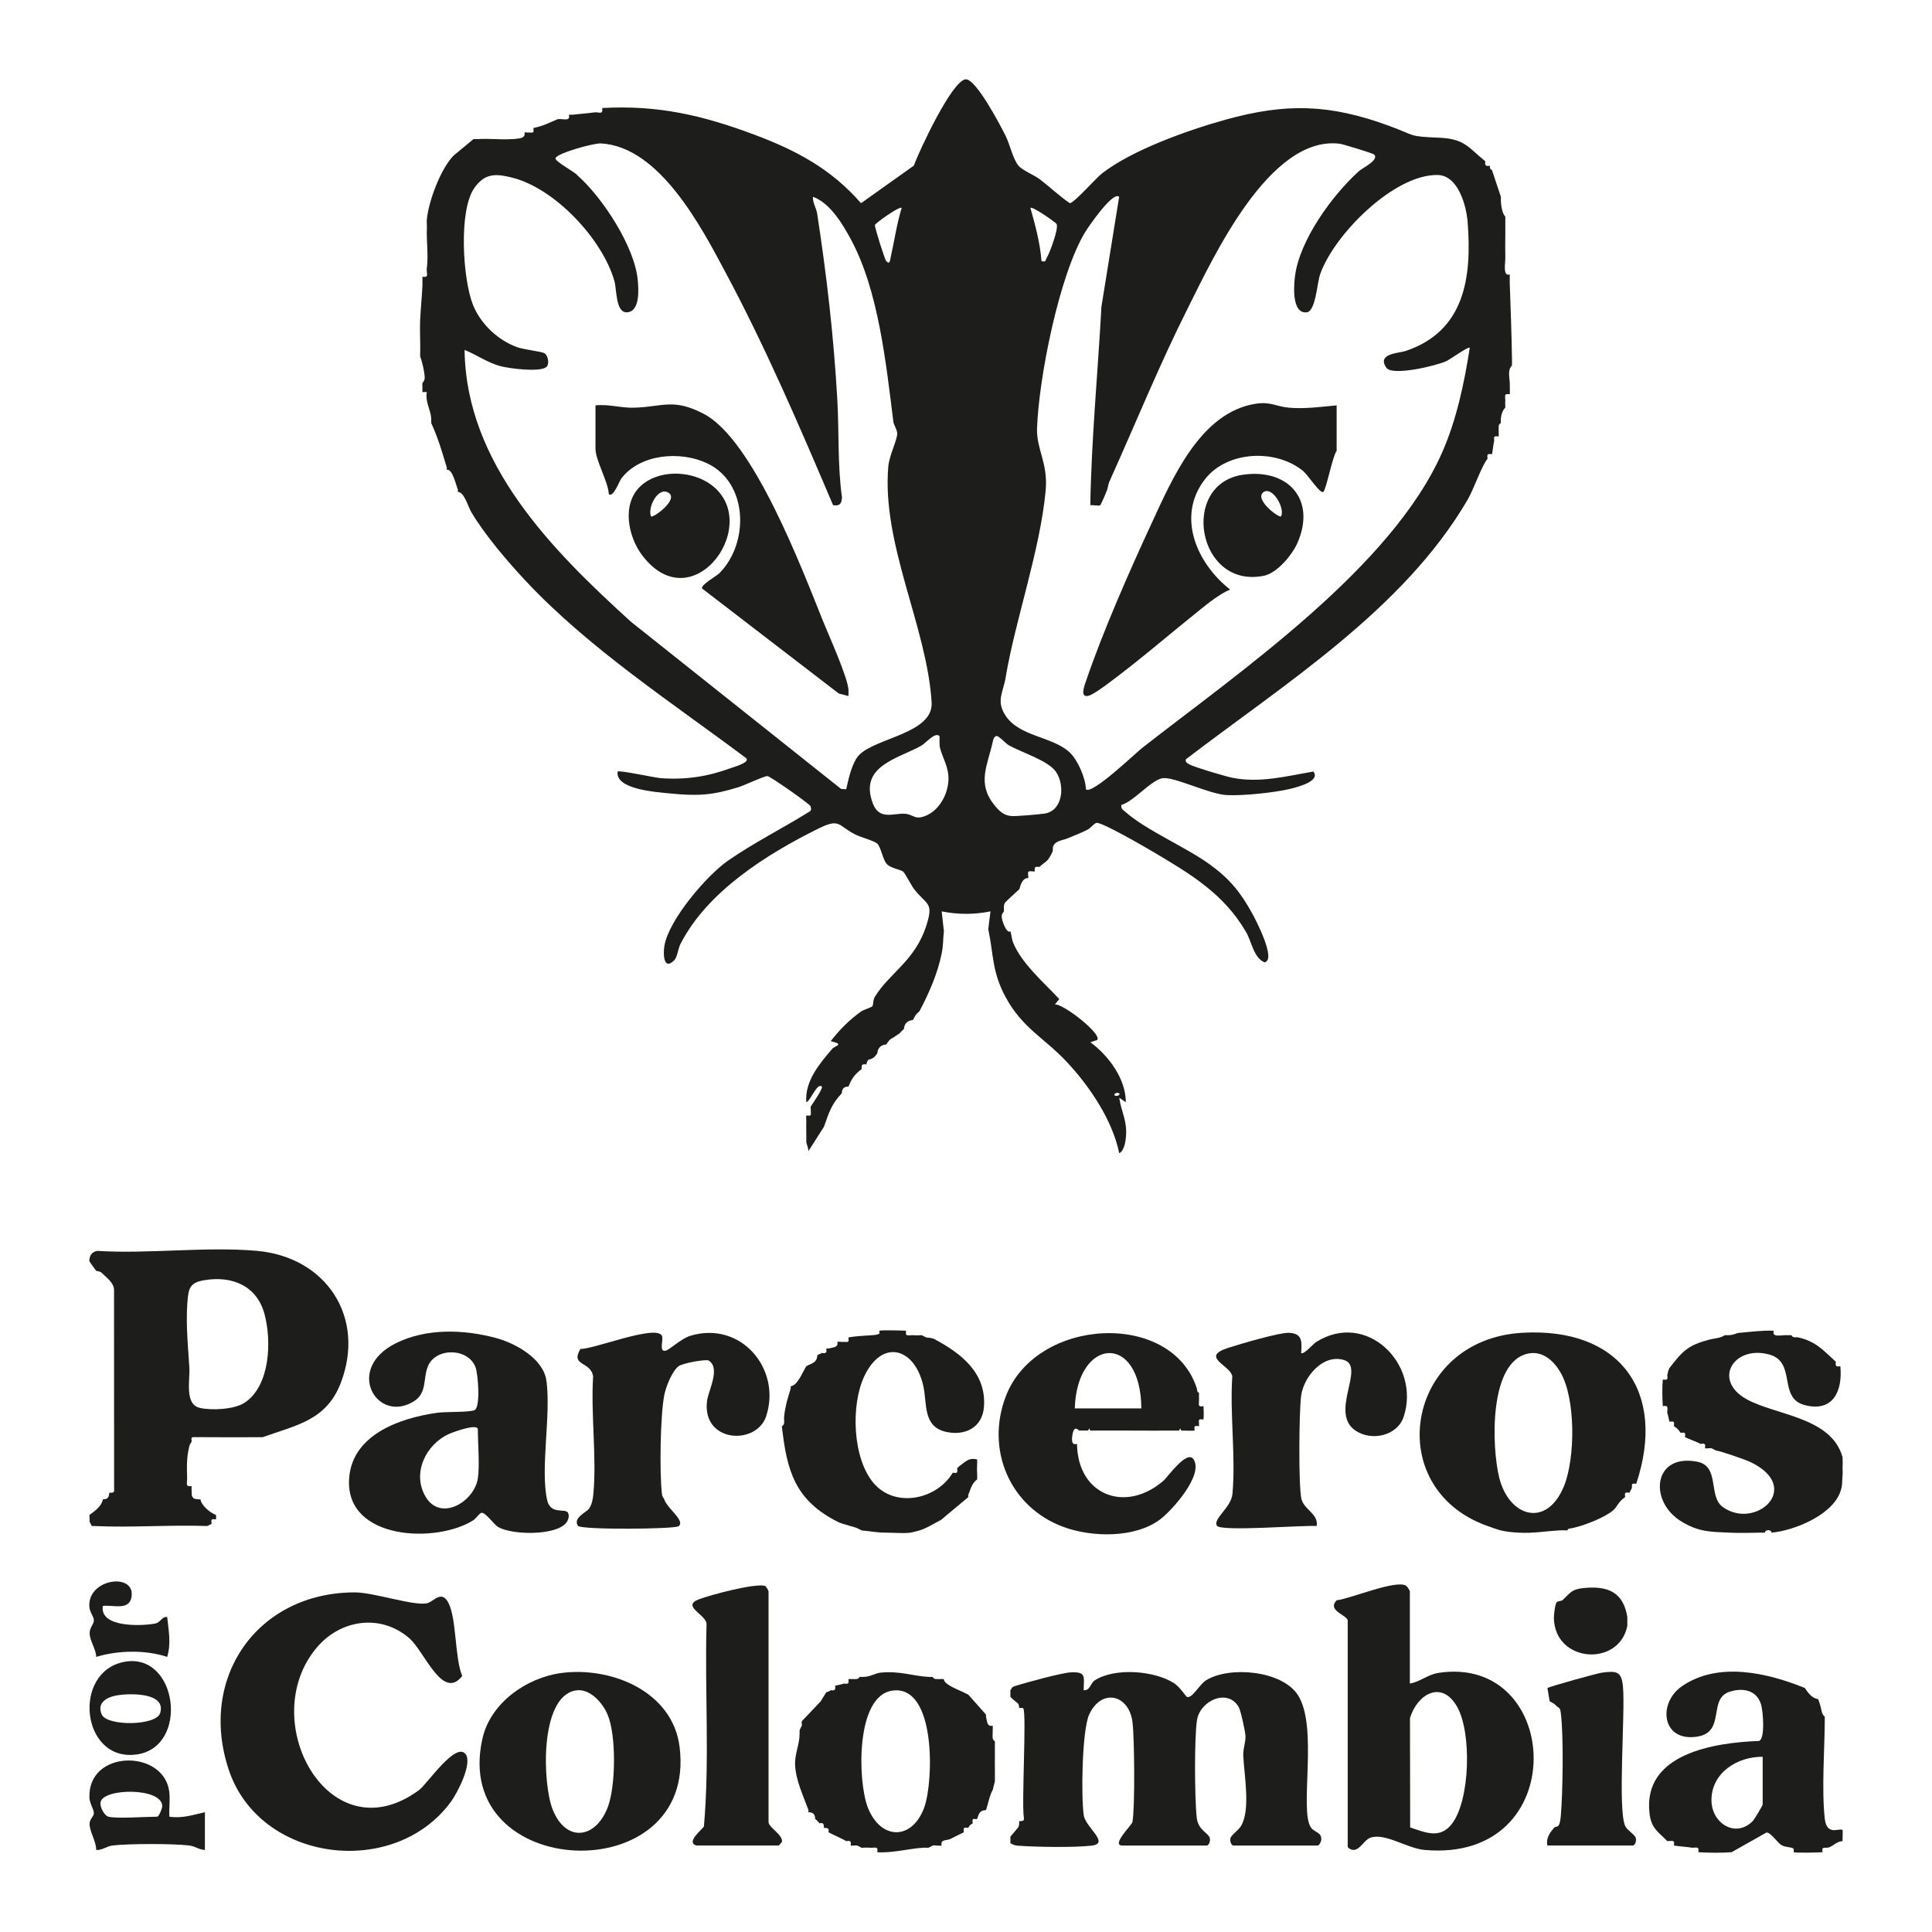 <?xml version="1.0" encoding="UTF-8"?>
<svg id="Capa_1" data-name="Capa 1" xmlns="http://www.w3.org/2000/svg" viewBox="0 0 150 150">
  <defs>
    <style>
      .cls-1 {
        fill: #1d1d1b;
      }
    </style>
  </defs>
  <path class="cls-1" d="M32.621,24.754c-.041.971.031,1.957,0,2.929.157.38.357,1.273.353,1.651-.002.243-.18.391-.181.417-.012.228.02.463,0,.689l.344-.001c-.141.755.305,1.367.345,2.069.006.114-.012.232,0,.345.516,1.111.858,2.273,1.206,3.446.016.053-.015.119,0,.172.435-.081.686,1.093.861,1.551.019.05-.019.122,0,.172.477-.026.794,1.141,1.034,1.551,1.019,1.736,2.818,3.848,4.219,5.343,4.943,5.28,11.372,9.46,17.143,13.784.275.335-.929.662-1.211.765-1.808.661-3.485.915-5.418.78-.482-.034-3.237-.64-3.361-.514-.215,1.384,3.002,1.594,4.071,1.7,2.152.212,3.293.143,5.322-.491.476-.149,1.975-.865,2.237-.858.204.006,3.262,2.148,3.342,2.336.054.126.083.376-.091.428-2.038,1.276-4.361,2.441-6.321,3.808-1.671,1.166-4.599,4.601-4.932,6.611-.113.685-.049,1.946.769,1.113.232-.236.3-.909.473-1.25,2.07-4.066,6.664-6.958,10.686-8.955,1.736-.862,1.513-.251,2.898.448.415.21,1.47.485,1.703.709.291.282.419,1.232.743,1.584.316.343,1.086.413,1.288.608.134.13.637,1.091.82,1.327.992,1.282,1.558.986.95,2.863-.883,2.723-2.828,3.629-3.982,5.496-.171.277-.109.607-.2.744-.067.1-.659.253-.882.412-.912.649-1.669,1.417-2.352,2.299,1.129.266.339.334.102.611-.973,1.142-2.129,2.503-1.998,4.126.297-.032.845-1.567,1.205-1.205.121.121-.727,1.33-.861,1.55-.04.066.041.307,0,.345.041.366.022.386-.345.345-.02.165.005.348,0,.517-.016.515.011,1.035,0,1.551.042.216.136.379.172.689l1.206-1.895c.353-1.002.56-1.744,1.378-2.584.008-.342.168-.537.517-.517.263-.64.442-.915,1.034-1.378-.048-.303.037-.407.345-.345.198-.594.134-.231.581-.539.154-.106.216-.274.281-.322.02-.402.281-.668.689-.689.172-.216.218-.38.517-.517l.517-.345c.104-.122.225-.237.345-.345.02-.402.281-.668.689-.689.206-.331.161-.395.517-.689.743-1.414,1.401-2.901,1.723-4.479.137-.67.098-1.123.172-1.723l-.171-1.55c1.248.256,2.546.255,3.788,0l-.171,1.378c.423,2.035.284,3.31,1.349,5.284,1.283,2.379,2.984,3.16,4.686,4.962,1.802,1.908,3.603,4.558,4.132,7.154.387-.187.491-.907.523-1.281.107-1.24-.348-1.881-.523-3.025l.513.345c.001-1.827-1.359-3.635-2.753-4.654l.517-.171c.47-.418-2.672-2.873-3.274-2.758l.342-.426c-1.163-1.25-2.922-2.761-3.571-4.357-.142-.349-.131-.625-.218-.9-.309.192-.619-.742-.664-1.002-.069-.395.126-.437.147-.549.041-.218-.063-.391.097-.68.037-.067.947-.886,1.109-1.043.097-.358.26-.878.689-.861.032-.119-.067-.406.018-.492.091-.092.355.002.499-.025-.058-.331.015-.4.345-.345.553-.509.605-.305,1.034-1.206.053-.112-.08-.34.17-.6.244-.254.732-.301,1.036-.434.503-.221,1.004-.398,1.499-.654.256-.132.497-.477.691-.528.38-.1,3.789,1.882,4.41,2.249,2.884,1.708,5.497,3.26,7.212,6.226.455.786.578,1.979,1.433,2.354.959-.196-.726-3.386-.979-3.842-.909-1.644-1.767-2.676-3.288-3.776-1.844-1.333-4.919-2.643-6.485-4.025-.193-.17-.427-.262-.358-.585.956-.259,2.326-1.951,3.199-2.072.913-.127,3.626,1.255,5.013,1.314,1.267.054,3.675-.188,4.924-.494.587-.144,2.349-.604,1.764-1.337-2.11.364-4.192.918-6.329.475-.513-.106-2.932-.82-3.283-1.024-.161-.094-.344-.156-.292-.395,7.673-5.877,16.895-11.618,21.881-20.158.487-.835,1.07-2.593,1.549-3.189-.05-.353-.009-.394.345-.345.042-.189.136-.996.172-1.034-.045-.362-.017-.389.345-.345.02-.167-.009-.347,0-.517.01-.188-.054-.433.172-.517-.011-.108-.005-.234,0-.345.013-.278.132-.662.345-.861-.006-.117-.018-.496,0-.517-.007-.408-.116-.597.345-.517.021-.283-.006-.576,0-.861.007-.309-.207-1.022.172-1.378-.004-.172.003-.345,0-.517-.033-1.965-.103-3.975-.172-5.858-.008-.229-.001-.46,0-.689-.563.171-.333-.857-.345-1.378-.013-.571-.008-1.152,0-1.723v-.186c-.001-.122-.002-.255,0-.331.008-.286-.013-.576,0-.861-.255-.304-.321-.822-.345-1.206-.007-.114.01-.231,0-.345l-.689-2.067c-.257-.165-.121-.227-.172-.345-.315.062-.396-.033-.345-.345-1.279-1.02-1.573-1.747-3.561-1.829-2.48-.103-1.791-.147-3.93-.93-4.605-1.686-7.983-1.779-12.702-.465-2.893.806-7.246,2.344-9.596,4.186-.449.352-2.189,2.333-2.481,2.288-.813-.561-1.519-1.241-2.304-1.84-.473-.362-1.335-.678-1.678-1.078-.421-.492-.666-1.65-.985-2.289-.354-.71-2.339-4.545-3.139-4.405-1.077.188-3.576,5.539-3.995,6.698l-4.102,2.919c-2.3-2.655-5.043-4.113-8.291-5.326-4.011-1.498-7.465-2.309-11.805-2.064.097.559-.284.291-.602.338-.544.08-1.21.118-1.637.179-.109.016-.232-.007-.345,0,.127.557-.406.3-.861.345-.716.299-1.109.524-1.895.689.041.366.021.386-.345.345-.033.036-.248-.03-.345,0,.106.513-.494.452-.861.517-.055.01-.116-.004-.172,0-.79.058-1.753-.062-2.584,0-.114.008-.231-.009-.345,0l-1.555,1.288c-1.006,1.059-1.907,3.478-2.063,4.914-.024.224.009.462,0,.689-.044,1.137.138,2.04-.009,3.188-.041.322.221.699-.335.603-.007.229.01.46,0,.689-.033.774-.14,1.815-.172,2.584ZM86.89,84.883c.117.06-.101.293-.343.169-.117-.06.101-.293.343-.169ZM82.03,17.381c.195.336-.542,2.294-.781,2.674-.111.176.01.303-.387.22-.104-1.379-.482-2.794-.861-4.133.16-.151,1.969,1.135,2.03,1.24ZM78.085,52.559c.719-4.333,2.672-9.841,3.1-14.473.196-2.122-.721-3.216-.67-4.797.125-3.907,1.717-11.92,3.72-15.24.244-.405,2.171-3.238,2.656-2.769l-1.376,8.529c-.278,5.131-.779,10.267-.864,15.418.231-.035.562.062.756.01.064-.017.506-1.068.55-1.213.17-.567.017-.286.297-.906,1.981-4.399,3.783-8.847,5.954-13.164,1.977-3.932,6.339-13.461,11.81-12.796.216.026,2.596.742,2.687.85.363.43-.922,1.03-1.208,1.288-2.064,1.865-4.596,5.343-4.954,8.14-.095.745-.264,2.923.903,2.814.701-.065.807-2.247,1.043-2.936,1.044-3.051,5.728-7.794,9.132-7.728,1.587.031,2.225,2.365,2.327,3.669.341,4.352-.26,8.471-4.829,10-.494.165-2.265.182-1.477,1.303.458.651,3.86-.15,4.665-.527.298-.139,1.693-1.149,1.806-1.035-.428,2.739-1.019,5.566-2.139,8.116-3.929,8.945-15.685,17.013-23.297,22.957-.502.392-3.902,3.663-4.368,3.212-.017-.871-.638-2.285-1.267-2.87-1.337-1.245-3.908-1.209-4.978-2.86-.742-1.145-.183-1.758.022-2.991ZM77.08,57.583c.044-.198.062-.32.252-.438.222-.048.699.553.998.722.958.539,3.039,1.179,3.644,2.041.731,1.041.558,3.041-.864,3.256-.444.067-2.167.22-2.571.194-.628-.041-.999-.425-1.366-.889-1.323-1.669-.508-3.035-.093-4.886ZM72.936,57.143c.032.032-.022.665.041.908.223.854.68,1.48.662,2.452-.021,1.1-.667,2.344-1.693,2.801-.932.416-1.003-.078-1.699-.126-.838-.058-1.971.533-2.474-.783-1.123-2.936,1.96-3.487,3.761-4.502.335-.189,1.061-1.085,1.403-.75ZM67.929,17.465c.025-.122,1.91-1.49,2.078-1.324-.391,1.268-.57,2.586-.863,3.877-.047.206-.052.544-.339.257-.104-.104-.91-2.639-.875-2.81ZM36.836,14.583c.822-1.15,1.646-1.103,2.884-.803,3.332.807,7.055,4.775,7.982,8.04.191.672.083,2.524,1.02,2.425.979-.103.859-1.797.791-2.513-.244-2.589-2.731-6.395-4.657-8.092-.185-.285-1.849-1.125-1.723-1.374.202-.401,2.973-1.162,3.525-1.131,4.557.259,7.785,6.483,9.661,9.993,3.121,5.838,5.772,11.999,8.359,18.089.526.091.652-.101.694-.593-.351-2.505-.22-5.069-.362-7.58-.278-4.931-.829-9.663-1.565-14.458-.069-.452-.36-.835-.327-1.307,1.329.474,2.315,2.135,2.957,3.329,2.143,3.986,2.717,9.637,3.283,14.117.038.297.288.603.301.918.019.475-.618,1.727-.691,2.561-.528,6.048,3.017,12.508,3.363,18.332.142,2.386-4.276,2.736-5.608,4.06-.572.569-.852,1.912-1.025,2.681l-.398-.027-16.313-12.977c-6.126-5.562-12.803-12.265-12.918-21.106.929.373,1.806,1.004,2.786,1.261.707.185,2.996.48,3.548.081.273-.197.169-.908-.133-1.086-.238-.14-1.57-.273-2.115-.468-1.499-.537-2.842-1.811-3.433-3.286-.796-1.984-1.133-7.342.114-9.087Z"/>
  <path class="cls-1" d="M15.565,116.41c-.047-.021-.121.02-.172,0-.125-.048-.302.028-.437-.167-.116-.168-.06-.351-.08-.522-.013-.112.005-.231,0-.345-.52.096-.334-.264-.345-.595-.03-.919-.049-1.639.172-2.506.041-.158.114-.228.172-.345.035-.071-.104-.315.107-.352,1.457.013,2.917.008,4.372.008h1.034c2.543-.929,4.93-1.267,6.06-4.191,1.98-5.127-1.131-9.8-6.493-10.278-3.953-.352-8.391.252-12.397.002-.423.064-.612.36-.625.775-.002.047.501.738.534.77.029.028.283.015.432.163.373.367.926.757.955,1.293l.005,15.527c.062.341-.342.226-.359.247-.043.051-.008.302-.17.43-.128.101-.304.057-.346.087-.078.527-.624.903-1.034,1.206-.018.167.023.354,0,.517l.172.345c.056.007.115-.003.172,0,2.913.14,5.87-.104,8.787,0,.043-.031.197-.068.345-.172-.041-.366-.022-.386.345-.345.011-.101.014-.246,0-.345-.419-.138-1.133-.707-1.206-1.206ZM14.608,100.551c.101-.797.482-1.027,1.256-1.157,2.166-.362,4.09.433,4.678,2.648.553,2.085.437,5.543-1.544,6.861-.794.528-2.567.617-3.483.406-1.207-.279-.752-2.165-.814-3.149-.113-1.797-.323-3.801-.094-5.609Z"/>
  <path class="cls-1" d="M101.796,141.906c-.96-1.282.595-7.851-1.044-10.327-1.252-1.891-5.324-2.247-7.127-1.112-.517.325-1.042,1.406-1.471,1.283-.071-.02-.549-.78-1.009-1.073-1.533-.978-4.598-1.214-6.142-.218-.356.23-.361.811-.868.767.007-1.022.233-1.428-.951-1.389-.711.023-3.642.826-4.44,1.089-.219.072-.238.261-.296.301v.517c.268.279.363.303.59.521.101.097.066.303.099.34.019.022.237-.051.306.03.277.323-.142,7.447.053,8.51.056.331-.345.224-.359.246-.031.045.038.32-.099.503-.134.179-.404.47-.59.703v.517c.229.094.248.16.583.185,1.43.104,4.334.154,5.714-.004,1.472-.169-.456-1.409-.6-2.345-.22-1.42-.139-6.613.417-7.83.945-2.068,3.099-1.581,3.366.601.149,1.22.201,6.659-.008,7.753-.043.223-1.7,1.813-.771,1.813h6.547c.154,0,.296-.339.232-.574-.118-.436-.895-.593-1.011-1.576-.168-1.421-.196-6.209.015-7.573.241-1.555,2.406-2.498,3.243-1.026.155.273.512,1.906.524,2.247.018.502-.196.964-.172,1.524.066,1.497.593,4.23-.19,5.484-.197.316-.741.68-.806.92-.064.235.078.574.232.574h6.547c.104,0,.257-.282.271-.433.056-.597-.507-.576-.786-.948Z"/>
  <path class="cls-1" d="M32.535,138.979c-6.98,5.154-12.748-5.446-7.911-11.098,1.83-2.139,4.916-2.607,7.138-.705,1.2,1.027,2.598,4.911,4.123,2.947-.589-1.443-.428-4.411-1.061-5.663-.528-1.045-1.135-.132-1.64.007-.964.265-4.148-.837-5.644-.835-7.555.013-12.159,6.606-9.784,13.761,2.39,7.199,12.824,8.51,17.248,2.505.499-.678,1.675-2.946,1.16-3.685-.747-1.07-3.006,2.307-3.628,2.767Z"/>
  <path class="cls-1" d="M111.656,129.889c-.793.124-1.431.698-2.195.82v-7.15c0-.069-.2-.385-.291-.443-.78-.497-4.316,1.011-5.397,1.129-.752.798.739,1.109.863,1.553v17.573c0,.1.262.251.422.257.526.019.853-.759,1.308-.937,1.116-.435,2.861.81,4.216.935,11.541,1.061,10.741-15.249,1.072-13.739ZM112.709,141.624c-.923,1.17-2.032.653-3.224.259l-.014-8.493c.559-1.845,2.437-2.982,3.643-.908,1.166,2.005,1.036,7.315-.406,9.142Z"/>
  <path class="cls-1" d="M38.664,118.55c1.066.635,4.442.691,5.275-.295.177-.21.299-.558.152-.821-.252-.346-1.357.189-1.613-.975-.539-2.449.312-6.574-.052-9.251-.234-1.721-2.388-2.912-3.912-3.324-2.493-.675-5.411-.772-7.769.399-4.044,2.007-1.458,6.309,1.404,4.505,1.022-.645.685-1.771,1.076-2.715.609-1.469,3.134-1.437,3.699.09.193.521.409,3.165-.105,3.331-.531.172-2.196.098-2.903.198-2.942.419-6.688,1.743-6.818,5.25-.172,4.621,6.764,4.911,9.647,3.092.213-.135.476-.552.637-.58.305-.054.962.905,1.282,1.095ZM37.101,114.773c-.269,1.815-2.872,3.391-4.042,1.458-1.104-1.824-.007-4.09,1.805-4.9.312-.14,2.237-.857,2.237-.348,0,1.106.15,2.776,0,3.79Z"/>
  <path class="cls-1" d="M118.153,103.48c-9.042.541-10.926,12.07-2.662,14.997.247.087.836.302,1.034.345.534.114.837.141,1.378.172,1.122.065,2.058-.111,3.101-.172.22-.013.47-.015.689,0,.049-.176.205-.145.345-.172.871-.173,2.528-.809,3.191-1.375.345-.295.408-.677.944-1.037-.041-.366-.022-.386.345-.345.055-.148.129-.242.172-.345.066-.157-.144-.439.345-.345,2.39-7.164-1.273-12.179-8.881-11.724ZM121.431,115.373c-1.325,3.271-4.255,2.445-5.032-.647-.577-2.299-.856-9.108,2.321-9.65,1.086-.185,1.917.598,2.425,1.458,1.205,2.04,1.163,6.672.286,8.839Z"/>
  <path class="cls-1" d="M143.056,113.998c0-.223.024-.475,0-.689v-.172c-.875-3.138-5.186-3.237-7.464-4.51-2.648-1.48-.986-4.197,1.748-3.47,2.185.58.658,3.385,2.781,3.936,2.206.572,2.952-1.112,2.762-3.019-.33.059-.4-.017-.345-.345-.958-.865-1.521-1.573-2.929-1.895-.166-.038-.42.076-.517-.172-.171.013-.346-.008-.517,0-.45.021-1.002.153-.861-.345-.93-.034-1.836.092-2.757.172-.095.008-.342.149-.689.172-.113.008-.23-.001-.345,0-.375.25-.815.241-1.206.345-1.636.432-2.057.853-3.08,2.181-.133.172-.17.556-.193.575.05.353.009.394-.345.345-.058.59-.038,1.464,0,2.067.457-.083.356.113.345.517.033.025.131.545.172.689.366-.041.386-.022.345.345.281.193.324.235.517.517.366-.041.386-.022.345.345.194.091,1.164.466,1.206.517.353-.05.393-.009.345.345.139.026.475-.038.517,0l.345.172c.298.018,2.277.706,2.649.883,4.159,1.979.42,5.32-2.125,3.503-1.168-.834-.197-3.174-1.993-3.521-3.425-.661-3.794,3.093-1.207,4.653,1.336.806,2.227.79,3.709.856.793.036,1.617.014,2.412,0,.115-.002.23.003.345,0,.024-.259.493-.259.517,0,1.73-.16,4.582-1.309,5.296-3.06.24-.589.163-.861.218-1.42.016-.168-0-.347,0-.517Z"/>
  <path class="cls-1" d="M93.438,110.208c.031-.3.021-.727,0-1.034-.475.08-.341-.114-.345-.517-.002-.17-.013-.348,0-.517-.179-.066-.133-.221-.172-.345-1.955-6.076-12.454-5.538-14.823.596-1.603,4.149.307,8.643,4.49,10.168,2.213.807,5.545.871,7.491-.599.919-.695,3.389-3.435,2.589-4.657-.509-.777-2.012,1.377-2.324,1.649-2.951,2.57-6.675,1.144-6.726-2.85-.452.143-.421-.358-.342-.77.139-.727.474-.264.514-.263.23.004.459-.003.689,0l.086-.169.086.169c.63.005,1.265.001,1.895,0,.299-.001.697-0,1.034,0,1.318.001,2.645.016,3.963,0l.086-.169.086.169c.336-.006.71.033,1.034,0-.041-.366-.022-.386.345-.345.021-.053-.025-.157,0-.172-.041-.366-.022-.386.345-.345ZM83.446,109.346c.171-5.527,5.12-5.924,5.169,0h-5.169Z"/>
  <path class="cls-1" d="M71.682,107.585c.315,1.389-.058,3.167,1.758,3.582,1.475.337,2.817-.332,2.95-1.898.225-2.659-1.76-4.193-3.851-5.305-.207-.11-.614-.108-.637-.13l-.345-.172c-.104.016-.662.021-.689,0-.408.007-.597.116-.517-.345-.312-.02-1.981-.057-2.067,0-.101.066.292.285-.517.345-.639.047-1.259.062-1.895.172.041.366.021.386-.345.345-.048.043-.379-.033-.517,0,.105.447-.337.428-.689.517-.054.013-.117-.012-.172,0,.058.33-.016.401-.345.345-.056.062-.248.106-.345.172-.022.638-.532.654-.861.861-.29.467-.684,1.513-1.206,1.551-.015.053.016.12,0,.172-.098.332-.28.911-.345,1.206-.083.379-.137.637-.172,1.034-.02.223.098.567-.172.689.39,3.474,1.012,5.756,4.361,7.44.321.162,1.44.43,1.496.485l.345.172c.657.054,1.162.173,1.895.172.591-.001,1.338.07,1.895,0,.116-.014.538-.129.689-.172.535-.153,1.171-.562,1.679-.82l2.112-1.765c.02-.05-.02-.124,0-.172.185-.441.259-.878.689-1.206.004-.168.016-.35,0-.517-.032-.339.022-.694,0-1.034-.697-.153-.904.197-1.378.517-.054.036-.107.12-.172.172.041.366.022.386-.345.345-1.229,2.072-4.424,2.758-6.103.849-1.681-1.912-1.823-6.076-.77-8.325,1.379-2.947,3.913-2.251,4.586.719Z"/>
  <path class="cls-1" d="M143.056,142.08c-.209-.191-1.221.505-1.378-.861-.261-2.267-.004-5.537,0-7.925-.27-.222-.255-.564-.345-.861-.048-.157-.113-.369-.172-.517-.472-.048-.786-.49-1.034-.861-2.872-1.165-6.711-2.082-9.533-.143-1.915,1.316-1.579,4.343,1.166,3.922,2.261-.347.811-2.947,2.537-3.491,1.015-.32,2.065-.138,2.424.965.165.508.34,2.7-.149,2.859-3.489.131-9.044.983-8.504,5.623.138,1.187.675,1.42,1.378,2.153.408-.007.597-.116.517.345.274.05,1.321.132,1.378.172.408-.007.597-.116.517.345.765.049,1.825.059,2.584,0l2.7-1.526c.349-.031.84.796,1.196.989.311.169.703.123.883.245.084.056.031.284.044.292.095.06,1.937.032,2.24,0-.119-.527.26-.258.546-.392.34-.159.604-.448,1.005-.469.009-.053 0-.117,0-.172-.001-.135.025-.666,0-.689ZM136.854,140.099c0,.075-.634,1.148-.776,1.292-1.332,1.347-3.205.166-3.201-1.637.004-2.123,2.018-3.377,3.977-3.359v3.704Z"/>
  <path class="cls-1" d="M77.243,135.189c-.265-.122-.158-.464-.172-.689-.011-.169.024-.36,0-.517-.451.105-.424-.338-.517-.689-.013-.05.009-.114,0-.172l-1.378-1.551c-.139-.058-.231-.118-.345-.172-.452-.216-1.56-.623-1.551-1.034-.1-.02-.232.01-.345,0-.187-.016-.431.059-.517-.172-.108.011-.235.006-.345,0-1.273-.075-2.189-.473-3.69-.331-.433.041-.795.319-1.307.331-.111.003-.237.013-.345,0-.085.226-.328.163-.517.172-.113.005-.235-.014-.345,0,.051.348.003.397-.345.345-.026.034-.545.132-.689.172.061.315-.033.399-.345.345-.103.114-.249.115-.345.172l-.427.692-1.468,1.548c-.031.095.036.313,0,.345l-.172.345c.008.113.002.231,0,.345-.013.788-.377,1.533-.349,2.316.044,1.227.636,2.425,1.039,3.542.018.051-.018.121,0,.172.341-.014.53.168.517.517.206.152.207.194.345.345.437-.125.303.303.345.345s.47-.093.345.345c.186.11,1.334.626,1.378.689.328-.056.403.015.345.345.139.026.475-.038.517,0l.345.172c.104-.016.662-.021.689,0,.408-.007.597-.116.517.345,1.36.086,3.054-.429,3.963-.345l.345-.172c.06-.049.517.037.689,0-.117-.509.393-.37.689-.517.349-.174.677-.35,1.034-.517-.041-.366-.022-.386.345-.345.119-.209.135-.225.345-.345-.081-.532.135-.271.345-.345.139-.39.153-.655.689-.689.139-.384.292-1.211.517-1.551l.172-.689c-.009-.114.007-.231,0-.345-0-.007-0-.023,0-.041v-.131c-.004-.115.001-.23,0-.345-.005-.401-.006-.805,0-1.206.005-.344-.01-.69,0-1.034ZM71.766,140.307c-.936,2.605-3.396,2.579-4.394.015-.78-2.006-.96-8.648,1.905-9.062,3.405-.493,3.217,7.02,2.488,9.047Z"/>
  <path class="cls-1" d="M43.602,129.889c-2.703.352-5.505,2.309-6.137,5.062-2.551,11.107,16.706,11.929,15.299.683-.54-4.315-5.292-6.249-9.162-5.745ZM47.218,140.223c-.907,2.533-3.259,2.896-4.308.27-.786-1.968-1.031-8.669,1.726-9.237,1.135-.234,2.149.939,2.54,1.87.676,1.609.63,5.455.042,7.098Z"/>
  <path class="cls-1" d="M59.489,109.94c1.193-3.633-1.95-7.419-5.886-6.231-.742.224-1.609,1.1-1.941,1.161-.545.1-.099-.887-.284-1.184-.527-.845-5.299,1.081-6.313,1.045-.807,1.356.793.926.985,2.129-.187,2.936.285,6.24.02,9.129-.036.392-.114.837-.349,1.155-.201.272-1.255.706-.85,1.319.215.326,7.49.263,7.81.033.568-.409-.898-1.388-1.106-2.085-.026-.086-.151-.16-.181-.414-.197-1.647-.13-6.115.181-7.683.126-.635.592-1.846,1.115-2.245.311-.238,2.138-.558,2.331-.437.95.593-.031,2.326-.129,3.158-.383,3.236,3.842,3.457,4.599,1.152Z"/>
  <path class="cls-1" d="M105.238,111.071c1.244.844,3.255.417,3.746-1.082,1.335-4.079-2.886-8.283-6.816-5.783-.203.129-.982,1.03-1.148.832.064-.875.105-1.518-.951-1.56-.737-.029-3.821.883-4.7,1.165-2.231.714.139,1.331.306,2.209-.199,2.94.278,6.242.012,9.136-.099,1.075-1.558,1.951-1.2,2.476.313.459,6.752-.06,7.739.014.168-.948-1.037-1.284-1.198-2.161-.217-1.178-.17-6.63-.012-7.921.179-1.466,1.676-3.305,3.331-2.804,1.702.515-1.17,4.081.893,5.481Z"/>
  <path class="cls-1" d="M59.67,141.477v-17.918c0-.059-.187-.411-.29-.436-.822-.2-4.209.699-5.126,1.05-1.415.542.664,1.206.601,1.962-.144,5.208.251,10.511-.203,15.665-.126.244-1.442,1.24-.581,1.486h6.375c.048,0,.178-.199.258-.262.144-.528-1.033-1.153-1.033-1.547Z"/>
  <path class="cls-1" d="M126.194,141.8c-.622-1.205-0-8.764-.186-10.84-.106-1.187-.476-1.247-1.631-1.096-.371.049-4.048,1.074-4.235,1.19l.172,1.034c.205.121.327.151.517.345.224.229.291.089.353.592.221,1.78.154,6.091-.001,7.943-.094,1.122-.346.737-.524.94-.344.391-.648.854-.517,1.378h6.633c.154,0,.296-.339.232-.574-.077-.284-.644-.584-.813-.913Z"/>
  <path class="cls-1" d="M13.152,141.048c-.041-.64.071-1.336-.014-1.967-.445-3.291-6.341-3.256-6.195.497.017.445.361.91.342,1.215-.017.271-.337.434-.331.833.01.594.526,1.366.515,2.006.489.027.792-.293,1.285-.35,1.273-.147,4.597-.147,5.875-.007.553.061.775.325,1.28.357v-2.929c-.942.199-1.719.493-2.757.345ZM12.206,141.047c-.837,0-3.187.167-3.79,0-.317-.088-.671-.744-.612-1.114.177-1.12,4.812-1.17,4.793.307-.002.177-.264.807-.39.807Z"/>
  <path class="cls-1" d="M9.665,129.023c-4.109.756-3.367,7.832.979,7.188,4.077-.604,3.145-7.947-.979-7.188ZM12.436,133c-.301.999-4.118,1.039-4.535.117-.428-.949.451-1.377,1.249-1.501.928-.145,3.773-.231,3.286,1.384Z"/>
  <path class="cls-1" d="M126.345,125.541c-.316-1.924-1.496-2.428-3.369-2.248-.952.092-1.044.356-1.651.932-.101.096-.357.072-.446.155-.148.139-.24.992-.235,1.246.065,3.483,5.07,3.813,5.701.603v-.689Z"/>
  <path class="cls-1" d="M6.96,126.811c.009.592.498,1.225.51,1.831,1.68-.518,3.847-.558,5.51-0.0.321-1.071.108-2.029.001-3.1-.446-.031-.497.427-.95.513-1.034.194-4.317.332-4.046-1.374.847-.088,2.125.41,2.239-.794.172-1.824-3.463-1.287-3.284.878.035.42.348.757.347,1.035-.001.313-.333.562-.326,1.012Z"/>
  <path class="cls-1" d="M48.224,37.17c1.459-1.939,4.61-2.186,6.687-1.196,3.18,1.517,3.262,6.154.967,8.505-.256.262-1.454.907-1.376,1.206l10.621,8.16.749.197c.002-.143.01-.289.007-.434-.02-.943-1.541-4.295-1.993-5.418-1.644-4.083-5.417-14.078-9.26-16.065-2.357-1.219-3.119-.547-5.371-.472-1.022.034-1.995-.289-3.022-.179v3.36c0,.917.979,2.528,1.035,3.531.333.308.817-1.007.957-1.194Z"/>
  <path class="cls-1" d="M54.966,37.47c-1.511-.955-3.884-.982-5.228.266-1.49,1.383-.982,3.915.113,5.367,4.013,5.321,9.644-2.772,5.116-5.633ZM50.54,40.087c-.28-.716.58-2.364,1.385-1.816.771.524-1.238,1.99-1.385,1.816Z"/>
  <path class="cls-1" d="M84.535,54.014c.35-.102,1.145-.685,1.48-.933,2.449-1.815,4.797-3.853,7.169-5.752.695-.556,1.503-1.203,2.321-1.559-2.571-2.001-4.207-5.672-1.947-8.567,1.724-2.209,5.499-2.371,7.618-.632.372.306,1.325,1.798,1.564,1.621.228-.169.71-2.763,1.036-3.187v-3.532c-1.218.112-2.483.29-3.711.179-.973-.088-1.412-.476-2.536-.31-4.338.64-6.534,5.868-8.17,9.401-1.687,3.641-3.726,8.279-5.011,12.045-.119.347-.573,1.446.189,1.224Z"/>
  <path class="cls-1" d="M96.498,36.859c-4.937.719-3.544,8.907,1.638,7.841,1.035-.213,2.203-1.637,2.605-2.564,1.465-3.376-.762-5.784-4.243-5.277ZM99.467,40.087c-.146.174-2.138-1.333-1.364-1.881.67-.474,1.679,1.226,1.364,1.881Z"/>
</svg>
